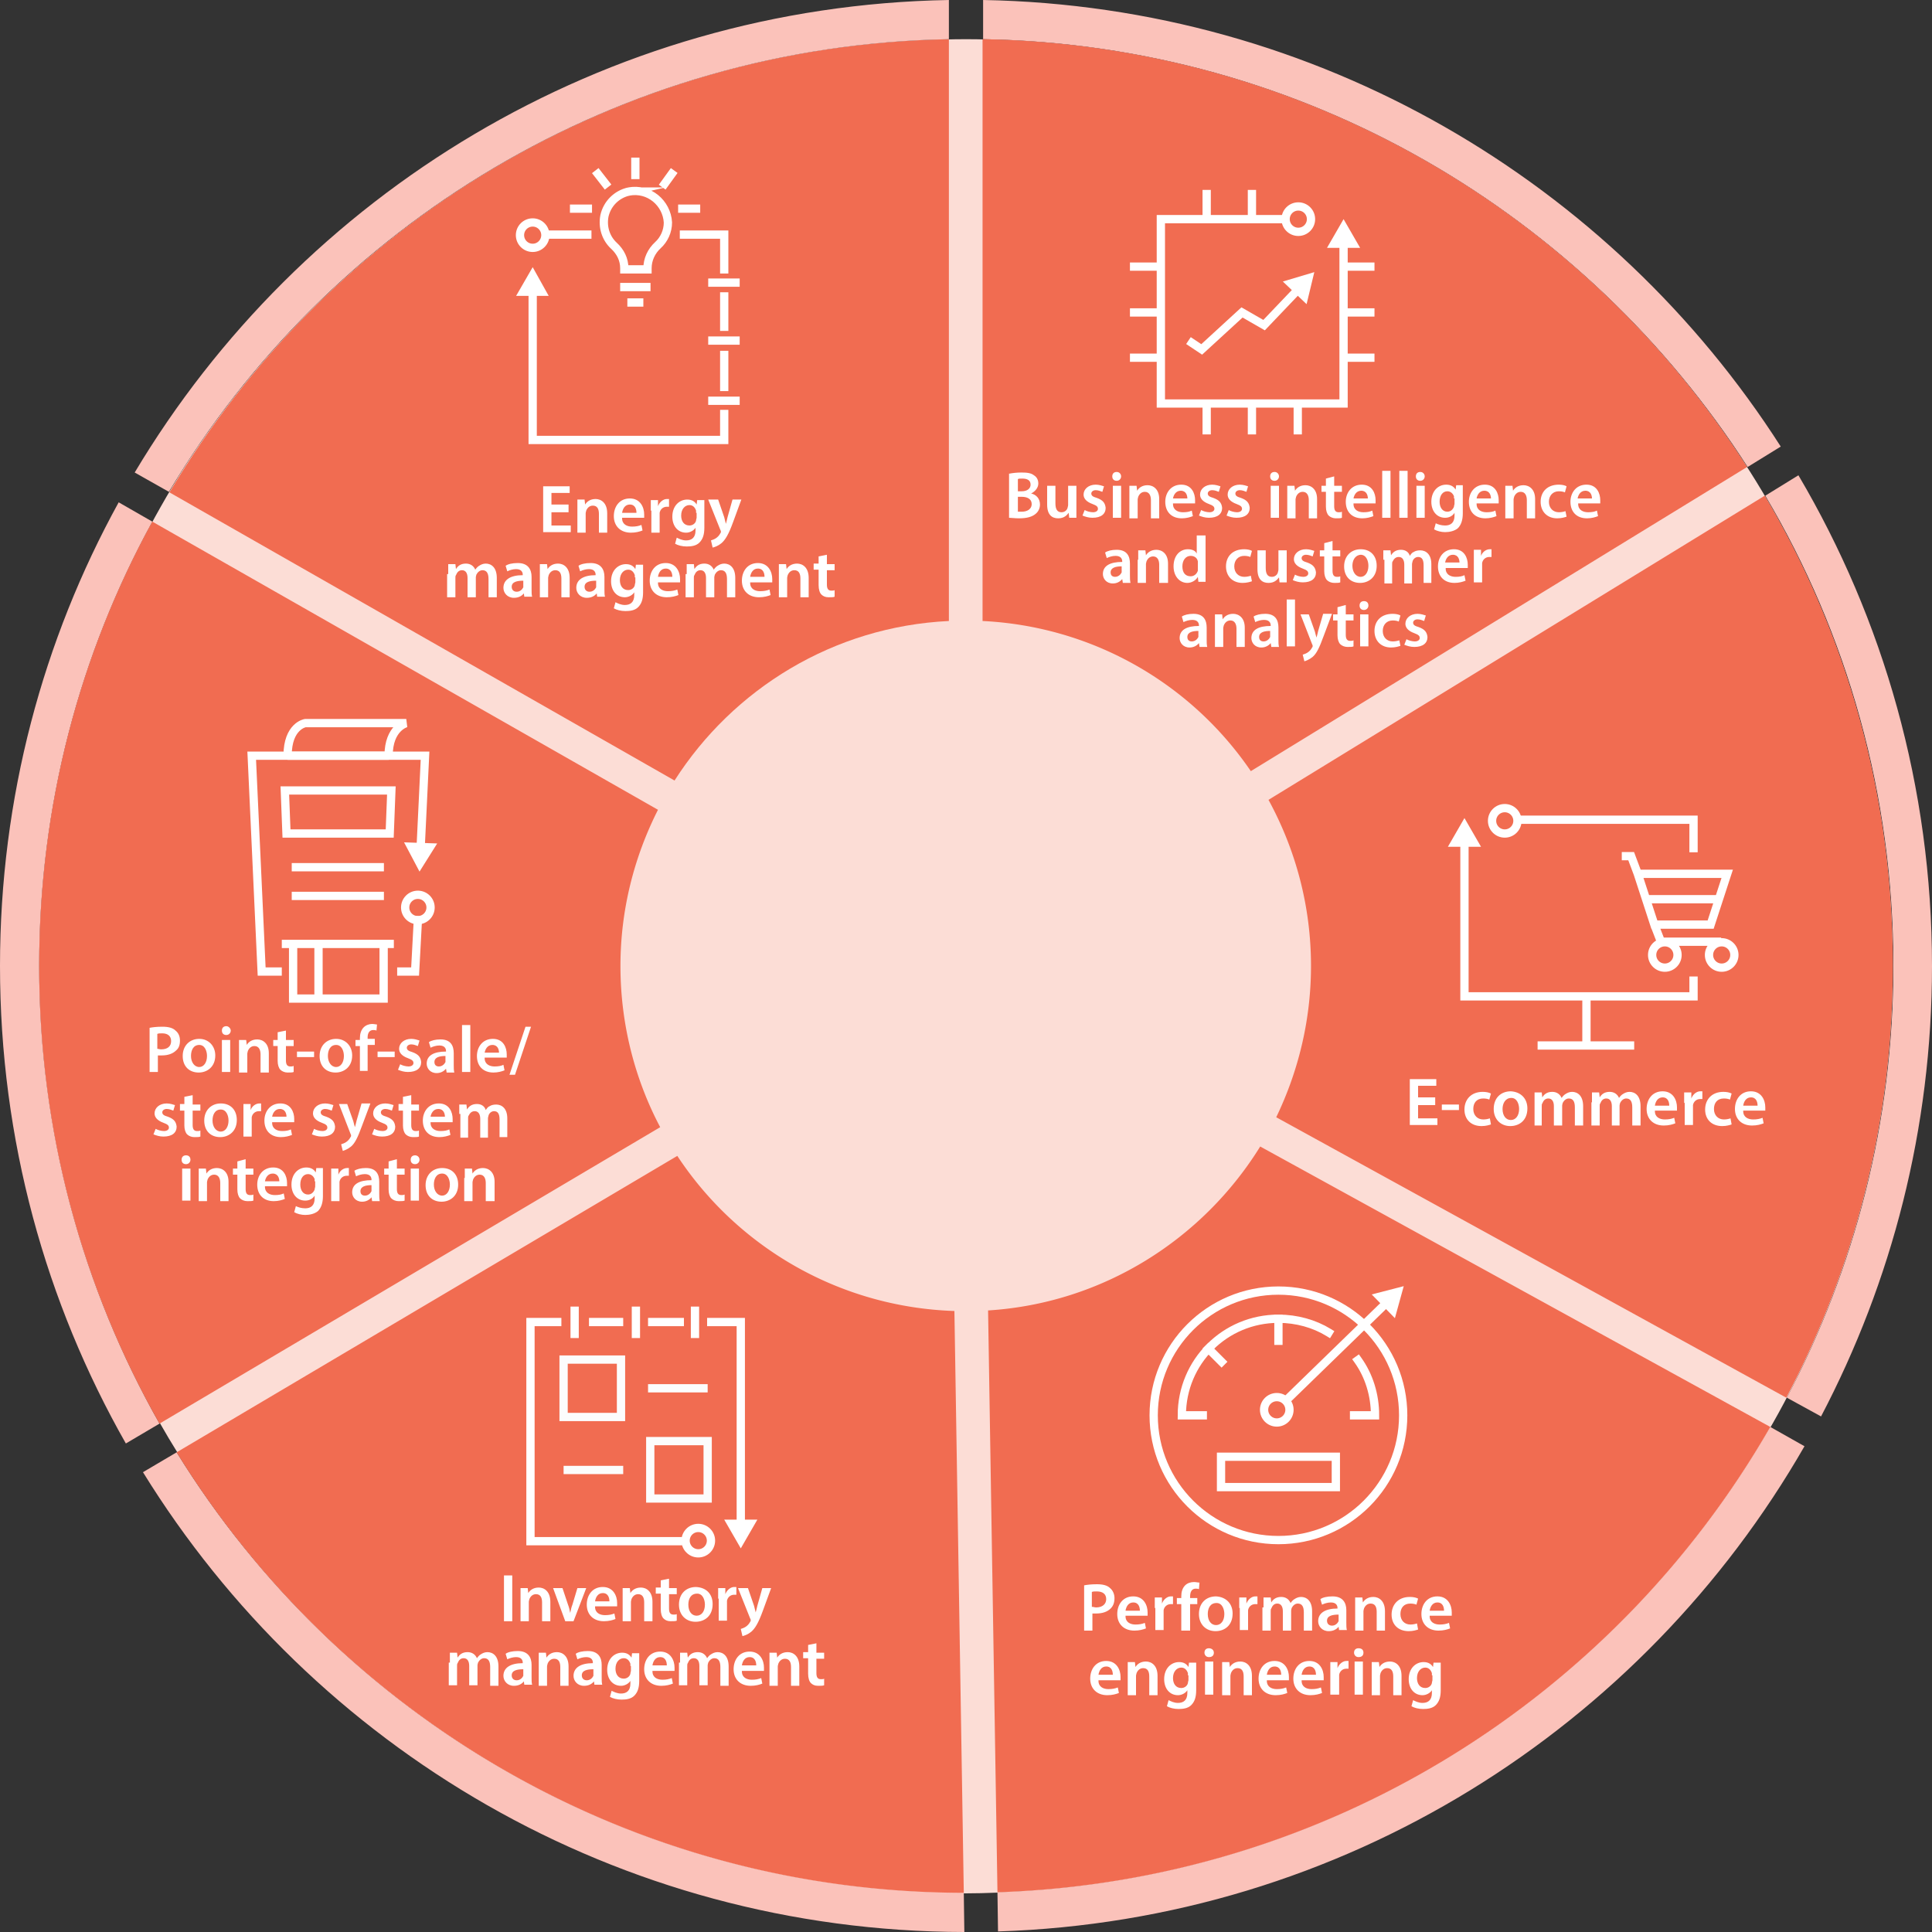 <svg xmlns="http://www.w3.org/2000/svg" width="350" height="350">
  <rect width="100%" height="100%" fill="#333333" stroke="none"/>
  <style>
    .st0{fill:#fcddd6}.st1{fill:#fbc2ba}.st2{fill:#f16c51}.st6{fill:none}.st23{display:inline}.st24,.st28{fill:none;stroke:#000;stroke-width:.14;stroke-miterlimit:10}.st28{stroke:#fff;stroke-width:1.499}.st29{fill:#fff}.st31,.st33{fill:none;stroke:#fcfcfc;stroke-width:1.5;stroke-miterlimit:10}.st33{stroke:#fff;stroke-width:1.499;stroke-linecap:square}
  </style>
  <g id="Layer_3">
    <path d="M342.9 175c0 26.4-6.1 51.4-16.9 73.6-2.4 5-5 9.7-7.9 14.4-27.8 45.1-76.2 76-132.2 79.6-3.6.2-7.2.4-10.9.4-1.9 0-3.7 0-5.5-.1-56.3-1.8-105.6-31.3-134.6-75.4-3-4.6-5.8-9.3-8.4-14.1-12.4-23.4-19.4-50-19.4-78.3 0-27.3 6.5-53.2 18.1-76 2.5-4.9 5.2-9.7 8.1-14.3C61.8 40.2 110.7 10 166.8 7.3c2.7-.1 5.5-.2 8.2-.2 2.7 0 5.5.1 8.2.2 54.2 2.6 101.7 30.9 130.5 73.1 3.1 4.5 6 9.2 8.6 14 13.1 23.9 20.6 51.4 20.6 80.6z" class="st0"/>
    <path d="M237.6 175c0 9.8-2.3 19.1-6.3 27.4-.9 1.8-1.9 3.6-3 5.4-10.3 16.8-28.4 28.3-49.3 29.7-1.3.1-2.7.1-4.1.1h-2.1c-21-.7-39.3-11.7-50.2-28.1-1.1-1.7-2.2-3.5-3.1-5.3-4.6-8.7-7.2-18.6-7.2-29.2 0-10.2 2.4-19.8 6.8-28.3.9-1.8 1.9-3.6 3-5.3 10.6-16.6 28.8-27.9 49.7-28.9 1 0 2-.1 3.1-.1 1 0 2 0 3.1.1 20.2 1 37.9 11.5 48.6 27.2 1.2 1.7 2.2 3.4 3.2 5.2 5 9 7.8 19.2 7.8 30.1z" class="st0"/>
    <path d="M323.6 253.2c-1 1.8-1.9 3.6-3 5.4l-92.4-50.8c-10.3 16.8-28.4 28.3-49.3 29.7l1.7 105.4c-1.9.1-3.8.1-5.7.1h-.4l-1.7-105.4c-21-.7-39.3-11.7-50.2-28.1L32 263.1c-1.1-1.7-2.1-3.5-3.1-5.3l90.7-53.7c-4.6-8.7-7.2-18.6-7.2-29.2 0-10.2 2.4-19.8 6.8-28.3L27.6 94.5c1-1.8 2-3.6 3-5.3l91.6 52.2c10.6-16.6 28.8-27.9 49.7-28.9V7.1h6.2v105.4c20.2 1 37.9 11.5 48.6 27.2l89.9-55.1c1.1 1.7 2.2 3.5 3.2 5.2l-89.9 55.1c4.9 8.9 7.7 19.2 7.7 30.1 0 9.8-2.3 19.1-6.3 27.4l92.3 50.8z" class="st6"/>
    <path d="M171.9 7.1v105.4c-20.9 1-39.1 12.3-49.7 28.9L30.7 89.2c28.8-48.4 81.1-81 141.2-82.1z" class="st2"/>
    <path d="M323.6 253.2l-92.4-50.8c4-8.3 6.3-17.6 6.3-27.4 0-10.9-2.8-21.1-7.7-30.1l89.9-55.1 6-3.7c-1-1.8-2.1-3.5-3.2-5.2l-6 3.7-89.9 55.1a62.456 62.456 0 0 0-48.6-27.2V0h-6.2v112.5c-20.9 1-39.1 12.3-49.7 28.9L30.7 89.2l-6.2-3.5c-1 1.8-2.1 3.5-3 5.3l6.1 3.5 91.6 52.2c-4.3 8.5-6.8 18.1-6.8 28.3 0 10.5 2.6 20.5 7.2 29.2l-90.7 53.7-6.1 3.6c1 1.8 2 3.5 3.1 5.3l6.1-3.6 90.7-53.7c10.8 16.4 29.2 27.4 50.2 28.1l1.7 105.4.1 7.1h.3c1.9 0 3.9 0 5.8-.1l-.1-7.1-1.7-105.4c20.8-1.3 38.9-12.9 49.3-29.7l92.4 50.8 6.2 3.4c1-1.8 2-3.5 3-5.4l-6.3-3.4z" class="st6"/>
    <path d="M350 175c0 29.5-7.3 57.2-20.1 81.6l-6.2-3.4c12.3-23.4 19.3-50 19.3-78.2 0-31.1-8.4-60.2-23.2-85.2l6-3.7c15.4 26.1 24.2 56.5 24.2 88.9zM326.9 262c-29.3 51-83.5 85.9-146.1 87.9l-.1-7.1c59.9-2 111.9-35.4 140-84.3l6.2 3.5zM174.7 350c-62.9-.1-118-33.4-148.8-83.3l6.1-3.6c29.5 47.8 82.3 79.7 142.6 79.8l.1 7.1zM28.9 257.9l-6.1 3.6C8.3 236 0 206.5 0 175c0-30.5 7.8-59.1 21.5-84l6.1 3.5C14.5 118.4 7.1 145.8 7.1 175c0 30.1 7.9 58.4 21.8 82.9zM171.9 0v7.1c-60.1 1.1-112.5 33.7-141.3 82l-6.2-3.5C54.5 35.2 109.2 1.1 171.9 0zM322.6 80.9l-6 3.7C287.2 38.8 236.3 8.1 178.1 7.1V0C238.8 1.1 292 33.1 322.6 80.9z" class="st1"/>
    <path d="M316.5 84.6l-89.9 55.1a62.456 62.456 0 0 0-48.6-27.2V7.1c58.3 1 109.2 31.7 138.5 77.5zM342.9 175c0 28.2-7 54.8-19.3 78.2l-92.4-50.8c4-8.3 6.3-17.6 6.3-27.4 0-10.9-2.8-21.1-7.7-30.1l89.9-55.1c14.8 25 23.2 54.1 23.2 85.2zM320.7 258.5c-28.1 48.9-80 82.3-140 84.3L179 237.4c20.8-1.3 38.9-12.9 49.3-29.7l92.4 50.8zM174.6 342.9c-60.3-.1-113.1-32-142.6-79.8l90.7-53.7c10.8 16.4 29.2 27.4 50.2 28.1l1.7 105.4zM119.6 204.2l-90.7 53.7C15 233.4 7.1 205.1 7.1 175c0-29.2 7.4-56.6 20.5-80.5l91.6 52.2c-4.3 8.5-6.8 18.1-6.8 28.3 0 10.5 2.6 20.5 7.2 29.2z" class="st2"/>
  </g>
  <g id="Layer_1">
    <path d="M182.9 85.8c.5-.1 1.3-.2 2.1-.2 1.1 0 1.8.1 2.3.5.5.3.8.8.8 1.5s-.5 1.4-1.3 1.8c.9.2 1.6.9 1.6 2 0 .7-.3 1.3-.8 1.7-.6.5-1.5.8-3 .8-.8 0-1.4-.1-1.8-.1v-8zm1.4 3.2h.8c1 0 1.6-.5 1.6-1.2 0-.8-.6-1.1-1.5-1.1-.4 0-.7 0-.8.1V89zm0 3.7h.8c.9 0 1.8-.4 1.8-1.4 0-.9-.8-1.3-1.8-1.3h-.7v2.7zM195 92v1.8h-1.3l-.1-.9c-.3.4-.8 1-1.9 1-1.1 0-2-.6-2-2.5V88h1.5v3.2c0 1 .3 1.6 1.1 1.6.6 0 1-.4 1.1-.8 0-.1.1-.3.1-.5V88h1.5v4zM196.5 92.4c.3.2 1 .4 1.5.4.6 0 .9-.3.9-.6 0-.4-.2-.6-1-.9-1.1-.4-1.6-1-1.6-1.7 0-1 .9-1.8 2.2-1.8.6 0 1.2.2 1.5.3l-.3 1c-.3-.1-.7-.3-1.2-.3s-.8.3-.8.6c0 .4.3.6 1 .8 1.1.4 1.5.9 1.6 1.8 0 1.1-.8 1.8-2.4 1.8-.7 0-1.3-.2-1.8-.4l.4-1zM203.1 86.3c0 .4-.3.8-.8.8s-.8-.3-.8-.8.3-.8.8-.8.8.4.8.8zm-1.5 7.5V88h1.5v5.8h-1.5zM204.6 89.7V88h1.3l.1.9c.3-.5.9-1 1.9-1 1 0 2.1.7 2.1 2.5v3.5h-1.5v-3.3c0-.8-.3-1.5-1.1-1.5-.6 0-1 .4-1.2.9 0 .1-.1.3-.1.5v3.4h-1.5v-4.2zM212.5 91.3c0 1.1.9 1.5 1.8 1.5.7 0 1.2-.1 1.6-.3l.2 1c-.5.2-1.2.4-2 .4-1.9 0-3-1.2-3-3 0-1.6 1-3.1 2.9-3.1s2.5 1.6 2.5 2.8v.6h-4zm2.6-1c0-.5-.2-1.4-1.2-1.4-.9 0-1.3.8-1.4 1.4h2.6zM217.6 92.4c.3.2 1 .4 1.5.4.6 0 .9-.3.9-.6 0-.4-.2-.6-1-.9-1.1-.4-1.6-1-1.6-1.7 0-1 .9-1.8 2.2-1.8.6 0 1.2.2 1.5.3l-.3 1c-.3-.1-.7-.3-1.2-.3s-.8.3-.8.6c0 .4.3.6 1 .8 1.1.4 1.5.9 1.6 1.8 0 1.1-.8 1.8-2.4 1.8-.7 0-1.3-.2-1.8-.4l.4-1zM222.6 92.4c.3.2 1 .4 1.5.4.6 0 .9-.3.9-.6 0-.4-.2-.6-1-.9-1.1-.4-1.6-1-1.6-1.7 0-1 .9-1.8 2.2-1.8.6 0 1.2.2 1.5.3l-.3 1c-.3-.1-.7-.3-1.2-.3s-.8.3-.8.6c0 .4.3.6 1 .8 1.1.4 1.5.9 1.6 1.8 0 1.1-.8 1.8-2.4 1.8-.7 0-1.3-.2-1.8-.4l.4-1zM231.7 86.3c0 .4-.3.8-.8.8s-.8-.3-.8-.8.3-.8.8-.8.8.4.8.8zm-1.5 7.5V88h1.5v5.8h-1.5zM233.2 89.7V88h1.3l.1.9c.3-.5.9-1 1.9-1 1 0 2.1.7 2.1 2.5v3.5h-1.5v-3.3c0-.8-.3-1.5-1.1-1.5-.6 0-1 .4-1.2.9 0 .1-.1.3-.1.5v3.4h-1.5v-4.2zM241.7 86.3V88h1.4v1.1h-1.4v2.6c0 .7.2 1.1.8 1.1.3 0 .4 0 .6-.1v1.1c-.2.1-.6.1-1.1.1-.5 0-1-.2-1.3-.5-.3-.3-.5-.9-.5-1.6v-2.7h-.8V88h.8v-1.3l1.5-.4zM245.2 91.3c0 1.1.9 1.5 1.8 1.5.7 0 1.2-.1 1.6-.3l.2 1c-.5.2-1.2.4-2 .4-1.9 0-3-1.2-3-3 0-1.6 1-3.1 2.9-3.1s2.5 1.6 2.5 2.8v.6h-4zm2.6-1c0-.5-.2-1.4-1.2-1.4-.9 0-1.3.8-1.4 1.4h2.6zM250.4 85.3h1.5v8.5h-1.5v-8.5zM253.5 85.3h1.5v8.5h-1.5v-8.5zM258.1 86.3c0 .4-.3.8-.8.8s-.8-.3-.8-.8.3-.8.8-.8.8.4.8.8zm-1.5 7.5V88h1.5v5.8h-1.5zM265 88v5c0 1.2-.3 2.1-.9 2.7-.6.5-1.5.7-2.3.7-.7 0-1.5-.2-2-.5l.3-1.1c.4.2 1 .4 1.7.4 1 0 1.7-.5 1.7-1.8v-.5c-.3.5-.9.9-1.7.9-1.5 0-2.5-1.2-2.5-2.9 0-1.9 1.2-3.1 2.7-3.1.9 0 1.4.4 1.7.9l.1-.8h1.2zm-1.6 2.3v-.4c-.2-.5-.6-.9-1.2-.9-.8 0-1.4.7-1.4 1.9 0 1 .5 1.8 1.4 1.8.6 0 1-.4 1.2-.9 0-.2.1-.4.1-.5v-1zM267.5 91.3c0 1.1.9 1.5 1.8 1.5.7 0 1.2-.1 1.6-.3l.2 1c-.5.2-1.2.4-2 .4-1.9 0-3-1.2-3-3 0-1.6 1-3.1 2.9-3.1s2.5 1.6 2.5 2.8v.6h-4zm2.6-1c0-.5-.2-1.4-1.2-1.4-.9 0-1.3.8-1.4 1.4h2.6zM272.7 89.7V88h1.3l.1.9c.3-.5.9-1 1.9-1 1 0 2.1.7 2.1 2.5v3.5h-1.5v-3.3c0-.8-.3-1.5-1.1-1.5-.6 0-1 .4-1.2.9 0 .1-.1.3-.1.5v3.4h-1.5v-4.2zM283.8 93.6c-.3.1-.9.3-1.7.3-1.8 0-3-1.2-3-3s1.2-3.1 3.3-3.1c.5 0 1.1.1 1.4.3l-.3 1.1c-.2-.1-.6-.2-1.1-.2-1.1 0-1.8.8-1.8 1.9 0 1.2.8 1.9 1.8 1.9.5 0 .9-.1 1.2-.2l.2 1zM285.9 91.3c0 1.1.9 1.5 1.8 1.5.7 0 1.2-.1 1.6-.3l.2 1c-.5.2-1.2.4-2 .4-1.9 0-3-1.2-3-3 0-1.6 1-3.1 2.9-3.1s2.5 1.6 2.5 2.8v.6h-4zm2.5-1c0-.5-.2-1.4-1.2-1.4-.9 0-1.3.8-1.4 1.4h2.6zM203.4 105.5l-.1-.6c-.4.5-1 .8-1.7.8-1.2 0-1.8-.9-1.8-1.7 0-1.5 1.3-2.2 3.5-2.2v-.1c0-.4-.2-1-1.2-1-.6 0-1.2.2-1.6.4l-.3-1c.4-.3 1.2-.5 2.1-.5 1.9 0 2.4 1.2 2.4 2.5v2.1c0 .5 0 1 .1 1.4h-1.4zm-.2-2.9c-1 0-2 .2-2 1.1 0 .6.4.8.8.8.6 0 1-.4 1.2-.8v-1.1zM206.2 101.4v-1.7h1.3l.1.9c.3-.5.9-1 1.9-1 1 0 2.1.7 2.1 2.5v3.5H210v-3.3c0-.8-.3-1.5-1.1-1.5-.6 0-1 .4-1.2.9 0 .1-.1.3-.1.5v3.4h-1.5v-4.2zM218.4 96.9v8.5h-1.3l-.1-.9c-.3.6-1.1 1.1-1.9 1.1-1.4 0-2.5-1.2-2.5-3 0-2 1.2-3.1 2.6-3.1.8 0 1.4.3 1.6.8V97h1.6zm-1.4 5.2v-.4c-.1-.6-.6-1-1.3-1-.9 0-1.5.8-1.5 1.9 0 1.1.5 1.8 1.5 1.8.6 0 1.1-.4 1.3-1v-1.3zM226.8 105.3c-.3.1-.9.3-1.7.3-1.8 0-3-1.2-3-3s1.2-3.1 3.3-3.1c.5 0 1.1.1 1.4.3l-.3 1.1c-.2-.1-.6-.2-1.1-.2-1.1 0-1.8.8-1.8 1.9 0 1.2.8 1.9 1.8 1.9.5 0 .9-.1 1.2-.2l.2 1zM233.1 103.7v1.8h-1.3l-.1-.9c-.3.4-.8 1-1.9 1-1.1 0-2-.6-2-2.5v-3.4h1.5v3.2c0 1 .3 1.6 1.1 1.6.6 0 1-.4 1.1-.8 0-.1.1-.3.1-.5v-3.5h1.5v4zM234.6 104.1c.3.2 1 .4 1.5.4.6 0 .9-.3.9-.6 0-.4-.2-.6-1-.9-1.1-.4-1.6-1-1.6-1.7 0-1 .9-1.8 2.2-1.8.6 0 1.2.2 1.5.3l-.3 1c-.3-.1-.7-.3-1.2-.3s-.8.3-.8.6c0 .4.3.6 1 .8 1.1.4 1.5.9 1.6 1.8 0 1.1-.8 1.8-2.4 1.8-.7 0-1.3-.2-1.8-.4l.4-1zM241.4 98v1.7h1.4v1.1h-1.4v2.6c0 .7.2 1.1.8 1.1.3 0 .4 0 .6-.1v1.1c-.2.1-.6.1-1.1.1-.5 0-1-.2-1.3-.5-.3-.3-.5-.9-.5-1.6v-2.7h-.8v-1.1h.8v-1.3l1.5-.4zM249.4 102.5c0 2.1-1.5 3.1-3 3.1-1.7 0-2.9-1.1-2.9-3s1.3-3.1 3-3.1c1.8 0 2.9 1.2 2.9 3zm-4.4 0c0 1.1.6 2 1.5 2 .8 0 1.4-.8 1.4-2 0-.9-.4-2-1.4-2-1.1.1-1.5 1.1-1.5 2zM250.6 101.4v-1.7h1.3l.1.9c.3-.5.8-1 1.8-1 .8 0 1.4.4 1.6 1.1.2-.3.4-.6.7-.7.3-.2.7-.3 1.2-.3 1 0 2 .7 2 2.5v3.4h-1.4v-3.2c0-1-.3-1.5-1-1.5-.5 0-.9.4-1 .8 0 .1-.1.3-.1.5v3.5h-1.4v-3.4c0-.8-.3-1.4-1-1.4-.6 0-.9.4-1.1.8-.1.1-.1.3-.1.5v3.5h-1.4v-4.3zM261.9 103c0 1.1.9 1.5 1.8 1.5.7 0 1.2-.1 1.6-.3l.2 1c-.5.2-1.2.4-2 .4-1.9 0-3-1.2-3-3 0-1.6 1-3.1 2.9-3.1s2.5 1.6 2.5 2.8v.6h-4zm2.5-1.1c0-.5-.2-1.4-1.2-1.4-.9 0-1.3.8-1.4 1.4h2.6zM267 101.5v-1.9h1.3v1.1c.3-.8 1-1.2 1.6-1.2h.3v1.4h-.4c-.7 0-1.2.5-1.3 1.1v3.5H267v-4zM217.3 117.1l-.1-.6c-.4.5-1 .8-1.7.8-1.2 0-1.8-.9-1.8-1.7 0-1.5 1.3-2.2 3.5-2.2v-.1c0-.4-.2-1-1.2-1-.6 0-1.2.2-1.6.4l-.3-1c.4-.3 1.2-.5 2.1-.5 1.9 0 2.4 1.2 2.4 2.5v2.1c0 .5 0 1 .1 1.4h-1.4zm-.2-2.8c-1 0-2 .2-2 1.1 0 .6.4.8.8.8.6 0 1-.4 1.2-.8v-1.1zM220.1 113v-1.7h1.3l.1.9c.3-.5.9-1 1.9-1 1 0 2.1.7 2.1 2.5v3.5H224v-3.3c0-.8-.3-1.5-1.1-1.5-.6 0-1 .4-1.2.9 0 .1-.1.3-.1.5v3.4h-1.5V113zM230.3 117.1l-.1-.6c-.4.5-1 .8-1.7.8-1.2 0-1.8-.9-1.8-1.7 0-1.5 1.3-2.2 3.5-2.2v-.1c0-.4-.2-1-1.2-1-.6 0-1.2.2-1.6.4l-.3-1c.4-.3 1.2-.5 2.1-.5 1.9 0 2.4 1.2 2.4 2.5v2.1c0 .5 0 1 .1 1.4h-1.4zm-.2-2.8c-1 0-2 .2-2 1.1 0 .6.4.8.8.8.6 0 1-.4 1.2-.8v-1.1zM233.1 108.6h1.5v8.5h-1.5v-8.5zM237.1 111.3l1.1 3.1c.1.4.2.8.3 1.1.1-.3.2-.8.3-1.2l.9-3.1h1.6l-1.5 4c-.8 2.2-1.3 3.2-2 3.8-.6.5-1.2.7-1.5.8l-.3-1.2c.3-.1.6-.2.9-.4.3-.2.6-.5.8-.9.1-.1.1-.2.1-.3 0-.1 0-.1-.1-.3l-2.1-5.4h1.5zM243.8 109.6v1.7h1.4v1.1h-1.4v2.6c0 .7.2 1.1.8 1.1.3 0 .4 0 .6-.1v1.1c-.2.1-.6.1-1.1.1-.5 0-1-.2-1.3-.5-.3-.3-.5-.9-.5-1.6v-2.7h-.8v-1.1h.8V110l1.5-.4zM247.9 109.7c0 .4-.3.8-.8.8s-.8-.3-.8-.8.3-.8.8-.8.8.3.8.8zm-1.5 7.4v-5.8h1.5v5.8h-1.5zM253.7 117c-.3.1-.9.3-1.7.3-1.8 0-3-1.2-3-3s1.2-3.1 3.3-3.1c.5 0 1.1.1 1.4.3l-.3 1.1c-.2-.1-.6-.2-1.1-.2-1.1 0-1.8.8-1.8 1.9 0 1.2.8 1.9 1.8 1.9.5 0 .9-.1 1.2-.2l.2 1zM254.8 115.8c.3.2 1 .4 1.5.4.6 0 .9-.3.9-.6 0-.4-.2-.6-1-.9-1.1-.4-1.6-1-1.6-1.7 0-1 .9-1.8 2.2-1.8.6 0 1.2.2 1.5.3l-.3 1c-.3-.1-.7-.3-1.2-.3s-.8.3-.8.6c0 .4.3.6 1 .8 1.1.4 1.5.9 1.6 1.8 0 1.1-.8 1.8-2.4 1.8-.7 0-1.3-.2-1.8-.4l.4-1z" class="st29"/>
    <g>
      <path d="M103 92.8h-3.1v2.4h3.5v1.2h-5v-8.3h4.8v1.2h-3.3v2.1h3.1v1.4zM104.6 92.3v-1.8h1.3l.1.9c.3-.5.9-1 1.9-1 1 0 2.1.7 2.1 2.6v3.5h-1.5v-3.4c0-.9-.3-1.5-1.1-1.5-.6 0-1 .4-1.2.9 0 .1-.1.3-.1.5v3.5h-1.5v-4.2zM112.7 93.9c0 1.1.9 1.5 1.8 1.5.7 0 1.2-.1 1.7-.3l.2 1c-.5.2-1.2.4-2.1.4-1.9 0-3.1-1.2-3.1-3 0-1.7 1-3.2 2.9-3.2s2.6 1.6 2.6 2.9v.6h-4zm2.6-1c0-.6-.2-1.5-1.2-1.5-.9 0-1.3.8-1.4 1.5h2.6zM117.9 92.5v-1.9h1.3v1.1c.3-.8 1-1.3 1.6-1.3h.4v1.4h-.4c-.7 0-1.2.5-1.3 1.1v3.6H118v-4zM127.6 90.5v5.1c0 1.3-.3 2.1-.9 2.7-.6.6-1.5.7-2.3.7-.8 0-1.6-.2-2.1-.5l.3-1.1c.4.2 1 .5 1.7.5 1 0 1.7-.5 1.7-1.8v-.5c-.3.5-1 .9-1.7.9-1.5 0-2.5-1.2-2.5-2.9 0-2 1.3-3.1 2.7-3.1.9 0 1.4.4 1.7.9l.1-.8h1.3zm-1.5 2.4v-.4c-.2-.6-.6-1-1.2-1-.8 0-1.5.7-1.5 1.9 0 1 .5 1.8 1.5 1.8.6 0 1.1-.4 1.2-.9 0-.2.1-.4.1-.5v-.9zM130.1 90.5l1.1 3.2.3 1.2c.1-.3.2-.8.3-1.2l.9-3.2h1.6l-1.5 4.1c-.8 2.2-1.4 3.2-2.1 3.8-.6.5-1.2.7-1.6.8l-.3-1.3c.3-.1.6-.2.9-.4.3-.2.6-.5.8-.9.1-.1.1-.2.1-.3 0-.1 0-.1-.1-.3l-2.2-5.5h1.8zM81.2 104v-1.8h1.3l.1.9c.3-.5.8-1 1.8-1 .8 0 1.4.4 1.7 1.1.2-.3.5-.6.7-.7.3-.2.7-.4 1.2-.4 1 0 2 .7 2 2.6v3.5h-1.5v-3.3c0-1-.3-1.6-1.1-1.6-.5 0-.9.4-1.1.8 0 .1-.1.3-.1.5v3.6h-1.5v-3.5c0-.8-.3-1.4-1-1.4-.6 0-.9.4-1.1.9-.1.1-.1.3-.1.5v3.5H81V104zM95 108.2l-.1-.7c-.4.5-1 .8-1.8.8-1.2 0-1.9-.9-1.9-1.8 0-1.5 1.3-2.3 3.5-2.3v-.1c0-.4-.2-1-1.2-1-.6 0-1.2.2-1.6.4l-.3-1c.4-.3 1.2-.5 2.2-.5 1.9 0 2.5 1.2 2.5 2.5v2.2c0 .5 0 1.1.1 1.4H95zm-.2-3c-1.1 0-2.1.2-2.1 1.1 0 .6.4.9.9.9.6 0 1-.4 1.2-.8v-1.2zM97.8 104v-1.8h1.3l.1.9c.3-.5.9-1 1.9-1 1 0 2.1.7 2.1 2.6v3.5h-1.5v-3.4c0-.9-.3-1.5-1.1-1.5-.6 0-1 .4-1.2.9 0 .1-.1.3-.1.5v3.5h-1.5V104zM108.2 108.2l-.1-.7c-.4.5-1 .8-1.8.8-1.2 0-1.9-.9-1.9-1.8 0-1.5 1.3-2.3 3.5-2.3v-.1c0-.4-.2-1-1.2-1-.6 0-1.2.2-1.6.4l-.3-1c.4-.3 1.2-.5 2.2-.5 1.9 0 2.5 1.2 2.5 2.5v2.2c0 .5 0 1.1.1 1.4h-1.4zm-.2-3c-1.1 0-2.1.2-2.1 1.1 0 .6.4.9.9.9.6 0 1-.4 1.2-.8v-1.2zM116.5 102.2v5.1c0 1.3-.3 2.1-.9 2.7-.6.6-1.5.7-2.3.7-.8 0-1.6-.2-2.1-.5l.3-1.1c.4.2 1 .5 1.7.5 1 0 1.7-.5 1.7-1.8v-.5c-.3.5-1 .9-1.7.9-1.5 0-2.5-1.2-2.5-2.9 0-2 1.3-3.1 2.7-3.1.9 0 1.4.4 1.7.9l.1-.8h1.3zm-1.5 2.4v-.4c-.2-.6-.6-1-1.2-1-.8 0-1.5.7-1.5 1.9 0 1 .5 1.8 1.5 1.8.6 0 1.1-.4 1.2-.9 0-.2.1-.4.1-.5v-.9zM119.2 105.6c0 1.1.9 1.5 1.8 1.5.7 0 1.2-.1 1.7-.3l.2 1c-.5.2-1.2.4-2.1.4-1.9 0-3.1-1.2-3.1-3 0-1.7 1-3.2 2.9-3.2s2.6 1.6 2.6 2.9v.6h-4zm2.6-1.1c0-.6-.2-1.5-1.2-1.5-.9 0-1.3.8-1.4 1.5h2.6zM124.4 104v-1.8h1.3l.1.9c.3-.5.8-1 1.8-1 .8 0 1.4.4 1.7 1.1.2-.3.5-.6.7-.7.3-.2.7-.4 1.2-.4 1 0 2 .7 2 2.6v3.5h-1.5v-3.3c0-1-.3-1.6-1.1-1.6-.5 0-.9.4-1.1.8 0 .1-.1.3-.1.5v3.6h-1.5v-3.5c0-.8-.3-1.4-1-1.4-.6 0-.9.4-1.1.9-.1.1-.1.3-.1.5v3.5h-1.5V104zM135.9 105.6c0 1.1.9 1.5 1.8 1.5.7 0 1.2-.1 1.7-.3l.2 1c-.5.2-1.2.4-2.1.4-1.9 0-3.1-1.2-3.1-3 0-1.7 1-3.2 2.9-3.2s2.6 1.6 2.6 2.9v.6h-4zm2.6-1.1c0-.6-.2-1.5-1.2-1.5-.9 0-1.3.8-1.4 1.5h2.6zM141.1 104v-1.8h1.3l.1.9c.3-.5.9-1 1.9-1 1 0 2.1.7 2.1 2.6v3.5H145v-3.4c0-.9-.3-1.5-1.1-1.5-.6 0-1 .4-1.2.9 0 .1-.1.3-.1.5v3.5h-1.5V104zM149.8 100.5v1.7h1.4v1.1h-1.4v2.6c0 .7.2 1.1.8 1.1.3 0 .5 0 .6-.1v1.2c-.2.1-.6.1-1.1.1-.6 0-1-.2-1.3-.5-.3-.3-.5-.9-.5-1.7v-2.8h-.9v-1.1h.9v-1.3l1.5-.3z" class="st29"/>
    </g>
    <g>
      <path d="M196.4 287.2c.5-.1 1.3-.2 2.3-.2 1.1 0 1.9.2 2.4.7.5.4.8 1.1.8 1.8 0 .8-.2 1.4-.7 1.9-.6.6-1.5.9-2.6.9h-.7v3.1h-1.5v-8.2zm1.5 3.9c.2 0 .4.1.7.1 1.1 0 1.8-.6 1.8-1.5s-.6-1.4-1.7-1.4c-.4 0-.7 0-.9.1v2.7zM203.9 292.8c0 1.1.9 1.5 1.8 1.5.7 0 1.2-.1 1.7-.3l.2 1c-.5.2-1.2.4-2.1.4-1.9 0-3.1-1.2-3.1-3 0-1.7 1-3.2 2.9-3.2s2.6 1.6 2.6 2.9v.6h-4zm2.6-1c0-.6-.2-1.5-1.2-1.5-.9 0-1.3.8-1.4 1.5h2.6zM209.2 291.3v-1.9h1.3v1.1c.3-.8 1-1.3 1.6-1.3h.4v1.4h-.4c-.7 0-1.2.5-1.3 1.1v3.6h-1.5v-4zM214 295.4v-4.8h-.8v-1.1h.8v-.3c0-.8.2-1.5.7-2 .4-.4 1-.6 1.6-.6.4 0 .7.1 1 .1l-.1 1.2c-.2-.1-.4-.1-.6-.1-.7 0-1 .6-1 1.4v.3h1.3v1.1h-1.3v4.8H214zM223.3 292.3c0 2.2-1.5 3.2-3.1 3.2-1.7 0-3-1.2-3-3.1 0-2 1.3-3.2 3.1-3.2 1.8.1 3 1.3 3 3.1zm-4.5.1c0 1.2.6 2 1.5 2s1.5-.8 1.5-2c0-.9-.4-2-1.4-2-1.2 0-1.6 1-1.6 2zM224.5 291.3v-1.9h1.3v1.1c.3-.8 1-1.3 1.6-1.3h.4v1.4h-.4c-.7 0-1.2.5-1.3 1.1v3.6h-1.5v-4zM228.9 291.2v-1.8h1.3l.1.9c.3-.5.8-1 1.8-1 .8 0 1.4.4 1.7 1.1.2-.3.5-.6.7-.7.3-.2.7-.4 1.2-.4 1 0 2 .7 2 2.6v3.5h-1.5v-3.3c0-1-.3-1.6-1.1-1.6-.5 0-.9.4-1.1.8 0 .1-.1.3-.1.5v3.6h-1.5v-3.5c0-.8-.3-1.4-1-1.4-.6 0-.9.4-1.1.9-.1.1-.1.3-.1.5v3.5h-1.5v-4.2zM242.6 295.4l-.1-.7c-.4.5-1 .8-1.8.8-1.2 0-1.9-.9-1.9-1.8 0-1.5 1.3-2.3 3.5-2.3v-.1c0-.4-.2-1-1.2-1-.6 0-1.2.2-1.6.4l-.3-1c.4-.3 1.2-.5 2.2-.5 1.9 0 2.5 1.2 2.5 2.5v2.2c0 .5 0 1.1.1 1.4h-1.4zm-.1-2.9c-1.1 0-2.1.2-2.1 1.1 0 .6.4.9.9.9.6 0 1-.4 1.2-.8v-1.2zM245.5 291.2v-1.8h1.3l.1.9c.3-.5.9-1 1.9-1 1 0 2.1.7 2.1 2.6v3.5h-1.5V292c0-.9-.3-1.5-1.1-1.5-.6 0-1 .4-1.2.9 0 .1-.1.3-.1.5v3.5h-1.5v-4.2zM256.9 295.2c-.3.1-.9.3-1.7.3-1.9 0-3.1-1.2-3.1-3s1.2-3.2 3.3-3.2c.6 0 1.1.1 1.5.3l-.3 1.1c-.2-.1-.6-.2-1.1-.2-1.2 0-1.8.8-1.8 1.9 0 1.2.8 1.9 1.8 1.9.5 0 .9-.1 1.2-.2l.2 1.1zM259 292.8c0 1.1.9 1.5 1.8 1.5.7 0 1.2-.1 1.7-.3l.2 1c-.5.2-1.2.4-2.1.4-1.9 0-3.1-1.2-3.1-3 0-1.7 1-3.2 2.9-3.2s2.6 1.6 2.6 2.9v.6h-4zm2.6-1c0-.6-.2-1.5-1.2-1.5-.9 0-1.3.8-1.4 1.5h2.6zM199 304.5c0 1.1.9 1.5 1.8 1.5.7 0 1.2-.1 1.7-.3l.2 1c-.5.2-1.2.4-2.1.4-1.9 0-3.1-1.2-3.1-3 0-1.7 1-3.2 2.9-3.2s2.6 1.6 2.6 2.9v.6h-4zm2.6-1.1c0-.6-.2-1.5-1.2-1.5-.9 0-1.3.8-1.4 1.5h2.6zM204.3 302.9v-1.8h1.3l.1.9c.3-.5.9-1 1.9-1 1 0 2.1.7 2.1 2.6v3.5h-1.5v-3.4c0-.9-.3-1.5-1.1-1.5-.6 0-1 .4-1.2.9 0 .1-.1.3-.1.5v3.5h-1.5v-4.2zM216.7 301.1v5.1c0 1.3-.3 2.1-.9 2.7-.6.6-1.5.7-2.3.7-.8 0-1.6-.2-2.1-.5l.3-1.1c.4.2 1 .5 1.7.5 1 0 1.7-.5 1.7-1.8v-.5c-.3.5-1 .9-1.7.9-1.5 0-2.5-1.2-2.5-2.9 0-2 1.3-3.1 2.7-3.1.9 0 1.4.4 1.7.9l.1-.8h1.3zm-1.5 2.4v-.4c-.2-.6-.6-1-1.2-1-.8 0-1.5.7-1.5 1.9 0 1 .5 1.8 1.5 1.8.6 0 1.1-.4 1.2-.9 0-.2.1-.4.1-.5v-.9zM219.9 299.4c0 .5-.3.8-.9.8-.5 0-.8-.4-.8-.8 0-.5.3-.8.8-.8s.9.3.9.8zm-1.6 7.6v-6h1.5v6h-1.5zM221.4 302.9v-1.8h1.3l.1.9c.3-.5.9-1 1.9-1 1 0 2.1.7 2.1 2.6v3.5h-1.5v-3.4c0-.9-.3-1.5-1.1-1.5-.6 0-1 .4-1.2.9 0 .1-.1.3-.1.5v3.5h-1.5v-4.2zM229.5 304.5c0 1.1.9 1.5 1.8 1.5.7 0 1.2-.1 1.7-.3l.2 1c-.5.2-1.2.4-2.1.4-1.9 0-3.1-1.2-3.1-3 0-1.7 1-3.2 2.9-3.2s2.6 1.6 2.6 2.9v.6h-4zm2.6-1.1c0-.6-.2-1.5-1.2-1.5-.9 0-1.3.8-1.4 1.5h2.6zM235.8 304.5c0 1.1.9 1.5 1.8 1.5.7 0 1.2-.1 1.7-.3l.2 1c-.5.2-1.2.4-2.1.4-1.9 0-3.1-1.2-3.1-3 0-1.7 1-3.2 2.9-3.2s2.6 1.6 2.6 2.9v.6h-4zm2.6-1.1c0-.6-.2-1.5-1.2-1.5-.9 0-1.3.8-1.4 1.5h2.6zM241 303v-1.9h1.3v1.1c.3-.8 1-1.3 1.6-1.3h.4v1.4h-.4c-.7 0-1.2.5-1.3 1.1v3.6H241v-4zM247 299.4c0 .5-.3.8-.9.8-.5 0-.8-.4-.8-.8 0-.5.3-.8.8-.8.6 0 .9.3.9.8zm-1.6 7.6v-6h1.5v6h-1.5zM248.5 302.9v-1.8h1.3l.1.9c.3-.5.9-1 1.9-1 1 0 2.1.7 2.1 2.6v3.5h-1.5v-3.4c0-.9-.3-1.5-1.1-1.5-.6 0-1 .4-1.2.9 0 .1-.1.3-.1.5v3.5h-1.5v-4.2zM261 301.1v5.1c0 1.3-.3 2.1-.9 2.7-.6.6-1.5.7-2.3.7-.8 0-1.6-.2-2.1-.5l.3-1.1c.4.2 1 .5 1.7.5 1 0 1.7-.5 1.7-1.8v-.5c-.3.5-1 .9-1.7.9-1.5 0-2.5-1.2-2.5-2.9 0-2 1.3-3.1 2.7-3.1.9 0 1.4.4 1.7.9l.1-.8h1.3zm-1.6 2.4v-.4c-.2-.6-.6-1-1.2-1-.8 0-1.5.7-1.5 1.9 0 1 .5 1.8 1.5 1.8.6 0 1.1-.4 1.2-.9 0-.2.1-.4.1-.5v-.9z" class="st29"/>
    </g>
    <g>
      <path d="M92.8 285.4v8.3h-1.5v-8.3h1.5zM94.3 289.5v-1.8h1.3l.1.9c.3-.5.9-1 1.9-1 1 0 2.1.7 2.1 2.6v3.5h-1.5v-3.4c0-.9-.3-1.5-1.1-1.5-.6 0-1 .4-1.2.9 0 .1-.1.3-.1.5v3.5h-1.5v-4.2zM101.9 287.7l1 3c.2.5.3 1 .4 1.5.1-.5.2-1 .4-1.5l.9-3h1.6l-2.3 6h-1.5l-2.2-6h1.7zM107.8 291.1c0 1.1.9 1.5 1.8 1.5.7 0 1.2-.1 1.7-.3l.2 1c-.5.2-1.2.4-2.1.4-1.9 0-3.1-1.2-3.1-3 0-1.7 1-3.2 2.9-3.2s2.6 1.6 2.6 2.9v.6h-4zm2.6-1c0-.6-.2-1.5-1.2-1.5-.9 0-1.3.8-1.4 1.5h2.6zM112.8 289.5v-1.8h1.3l.1.9c.3-.5.9-1 1.9-1 1 0 2.1.7 2.1 2.6v3.5h-1.5v-3.4c0-.9-.3-1.5-1.1-1.5-.6 0-1 .4-1.2.9 0 .1-.1.3-.1.5v3.5h-1.5v-4.2zM121.2 286v1.7h1.4v1.1h-1.4v2.6c0 .7.2 1.1.8 1.1.3 0 .5 0 .6-.1v1.2c-.2.1-.6.1-1.1.1-.6 0-1-.2-1.3-.5-.3-.3-.5-.9-.5-1.7v-2.8h-.9v-1.1h.9v-1.3l1.5-.3zM129.1 290.6c0 2.2-1.5 3.2-3.1 3.2-1.7 0-3-1.2-3-3.1 0-2 1.3-3.2 3.1-3.2 1.9.1 3 1.3 3 3.1zm-4.4.1c0 1.2.6 2 1.5 2s1.5-.8 1.5-2c0-.9-.4-2-1.4-2-1.2 0-1.6 1-1.6 2zM130.1 289.6v-1.9h1.3v1.1c.3-.8 1-1.3 1.6-1.3h.4v1.4h-.4c-.7 0-1.2.5-1.3 1.1v3.6h-1.5v-4zM135.5 287.7l1.1 3.2.3 1.2c.1-.3.2-.8.3-1.2l.9-3.2h1.6l-1.5 4.1c-.8 2.2-1.4 3.2-2.1 3.8-.6.5-1.2.7-1.6.8l-.3-1.3c.3-.1.6-.2.9-.4.3-.2.6-.5.8-.9.1-.1.1-.2.1-.3 0-.1 0-.1-.1-.3l-2.2-5.5h1.8zM81.5 301.2v-1.8h1.3l.1.9c.3-.5.8-1 1.8-1 .8 0 1.4.4 1.7 1.1.2-.3.5-.6.7-.7.3-.2.7-.4 1.2-.4 1 0 2 .7 2 2.6v3.5h-1.5V302c0-1-.3-1.6-1.1-1.6-.5 0-.9.4-1.1.8 0 .1-.1.3-.1.5v3.6H85v-3.5c0-.8-.3-1.4-1-1.4-.6 0-.9.4-1.1.9-.1.1-.1.3-.1.5v3.5h-1.5v-4.1zM95 305.3l-.1-.7c-.4.5-1 .8-1.8.8-1.2 0-1.9-.9-1.9-1.8 0-1.5 1.3-2.3 3.5-2.3v-.1c0-.4-.2-1-1.2-1-.6 0-1.2.2-1.6.4l-.3-1c.4-.3 1.2-.5 2.2-.5 1.9 0 2.5 1.2 2.5 2.5v2.2c0 .5 0 1.1.1 1.4H95zm-.2-2.9c-1.1 0-2.1.2-2.1 1.1 0 .6.4.9.9.9.6 0 1-.4 1.2-.8v-1.2zM97.6 301.2v-1.8h1.3l.1.9c.3-.5.9-1 1.9-1 1 0 2.1.7 2.1 2.6v3.5h-1.5V302c0-.9-.3-1.5-1.1-1.5-.6 0-1 .4-1.2.9 0 .1-.1.3-.1.5v3.5h-1.5v-4.2zM107.7 305.3l-.1-.7c-.4.5-1 .8-1.8.8-1.2 0-1.9-.9-1.9-1.8 0-1.5 1.3-2.3 3.5-2.3v-.1c0-.4-.2-1-1.2-1-.6 0-1.2.2-1.6.4l-.3-1c.4-.3 1.2-.5 2.2-.5 1.9 0 2.5 1.2 2.5 2.5v2.2c0 .5 0 1.1.1 1.4h-1.4zm-.2-2.9c-1.1 0-2.1.2-2.1 1.1 0 .6.4.9.9.9.6 0 1-.4 1.2-.8v-1.2zM115.8 299.4v5.1c0 1.3-.3 2.1-.9 2.7-.6.6-1.5.7-2.3.7-.8 0-1.6-.2-2.1-.5l.3-1.1c.4.2 1 .5 1.7.5 1 0 1.7-.5 1.7-1.8v-.5c-.3.5-1 .9-1.7.9-1.5 0-2.5-1.2-2.5-2.9 0-2 1.3-3.1 2.7-3.1.9 0 1.4.4 1.7.9l.1-.8h1.3zm-1.6 2.4v-.4c-.2-.6-.6-1-1.2-1-.8 0-1.5.7-1.5 1.9 0 1 .5 1.8 1.5 1.8.6 0 1.1-.4 1.2-.9 0-.2.1-.4.1-.5v-.9zM118.2 302.8c0 1.1.9 1.5 1.8 1.5.7 0 1.2-.1 1.7-.3l.2 1c-.5.2-1.2.4-2.1.4-1.9 0-3.1-1.2-3.1-3 0-1.7 1-3.2 2.9-3.2s2.6 1.6 2.6 2.9v.6h-4zm2.6-1.1c0-.6-.2-1.5-1.2-1.5-.9 0-1.3.8-1.4 1.5h2.6zM123.2 301.2v-1.8h1.3l.1.9c.3-.5.8-1 1.8-1 .8 0 1.4.4 1.7 1.1.2-.3.5-.6.7-.7.3-.2.7-.4 1.2-.4 1 0 2 .7 2 2.6v3.5h-1.5V302c0-1-.3-1.6-1.1-1.6-.5 0-.9.4-1.1.8 0 .1-.1.3-.1.5v3.6h-1.5v-3.5c0-.8-.3-1.4-1-1.4-.6 0-.9.4-1.1.9-.1.1-.1.3-.1.5v3.5H123v-4.1zM134.4 302.8c0 1.1.9 1.5 1.8 1.5.7 0 1.2-.1 1.7-.3l.2 1c-.5.2-1.2.4-2.1.4-1.9 0-3.1-1.2-3.1-3 0-1.7 1-3.2 2.9-3.2s2.6 1.6 2.6 2.9v.6h-4zm2.6-1.1c0-.6-.2-1.5-1.2-1.5-.9 0-1.3.8-1.4 1.5h2.6zM139.4 301.2v-1.8h1.3l.1.9c.3-.5.9-1 1.9-1 1 0 2.1.7 2.1 2.6v3.5h-1.5V302c0-.9-.3-1.5-1.1-1.5-.6 0-1 .4-1.2.9 0 .1-.1.3-.1.5v3.5h-1.5v-4.2zM147.9 297.7v1.7h1.4v1.1h-1.4v2.6c0 .7.2 1.1.8 1.1.3 0 .5 0 .6-.1v1.2c-.2.1-.6.1-1.1.1-.6 0-1-.2-1.3-.5-.3-.3-.5-.9-.5-1.7v-2.8h-.9v-1.1h.9V298l1.5-.3z" class="st29"/>
    </g>
    <g>
      <path d="M260 200.2h-3.1v2.4h3.5v1.2h-5v-8.3h4.8v1.2h-3.3v2.1h3.1v1.4zM264.3 200.1v1h-3.1v-1h3.1zM270.1 203.7c-.3.1-.9.3-1.7.3-1.9 0-3.1-1.2-3.1-3s1.2-3.2 3.3-3.2c.6 0 1.1.1 1.5.3l-.3 1.1c-.2-.1-.6-.2-1.1-.2-1.2 0-1.8.8-1.8 1.9 0 1.2.8 1.9 1.8 1.9.5 0 .9-.1 1.2-.2l.2 1.1zM276.7 200.8c0 2.2-1.5 3.2-3.1 3.2-1.7 0-3-1.2-3-3.1 0-2 1.3-3.2 3.1-3.2 1.8.1 3 1.3 3 3.1zm-4.5.1c0 1.2.6 2 1.5 2s1.5-.8 1.5-2c0-.9-.4-2-1.4-2-1.1 0-1.6 1-1.6 2zM278 199.7v-1.8h1.3l.1.9c.3-.5.8-1 1.8-1 .8 0 1.4.4 1.7 1.1.2-.3.5-.6.7-.7.3-.2.7-.4 1.2-.4 1 0 2 .7 2 2.6v3.5h-1.5v-3.3c0-1-.3-1.6-1.1-1.6-.5 0-.9.4-1.1.8 0 .1-.1.3-.1.5v3.6h-1.5v-3.5c0-.8-.3-1.4-1-1.4-.6 0-.9.4-1.1.9-.1.1-.1.3-.1.5v3.5H278v-4.2zM288.4 199.7v-1.8h1.3l.1.9c.3-.5.8-1 1.8-1 .8 0 1.4.4 1.7 1.1.2-.3.5-.6.7-.7.3-.2.7-.4 1.2-.4 1 0 2 .7 2 2.6v3.5h-1.5v-3.3c0-1-.3-1.6-1.1-1.6-.5 0-.9.4-1.1.8 0 .1-.1.3-.1.5v3.6H292v-3.5c0-.8-.3-1.4-1-1.4-.6 0-.9.4-1.1.9-.1.1-.1.3-.1.5v3.5h-1.5v-4.2zM299.8 201.3c0 1.1.9 1.5 1.8 1.5.7 0 1.2-.1 1.7-.3l.2 1c-.5.2-1.2.4-2.1.4-1.9 0-3.1-1.2-3.1-3 0-1.7 1-3.2 2.9-3.2s2.6 1.6 2.6 2.9v.6h-4zm2.6-1c0-.6-.2-1.5-1.2-1.5-.9 0-1.3.8-1.4 1.5h2.6zM305.1 199.8v-1.9h1.3v1.1c.3-.8 1-1.3 1.6-1.3h.4v1.4h-.4c-.7 0-1.2.5-1.3 1.1v3.6h-1.5v-4zM313.7 203.7c-.3.1-.9.3-1.7.3-1.9 0-3.1-1.2-3.1-3s1.2-3.2 3.3-3.2c.6 0 1.1.1 1.5.3l-.3 1.1c-.2-.1-.6-.2-1.1-.2-1.2 0-1.8.8-1.8 1.9 0 1.2.8 1.9 1.8 1.9.5 0 .9-.1 1.2-.2l.2 1.1zM315.8 201.3c0 1.1.9 1.5 1.8 1.5.7 0 1.2-.1 1.7-.3l.2 1c-.5.2-1.2.4-2.1.4-1.9 0-3.1-1.2-3.1-3 0-1.7 1-3.2 2.9-3.2s2.6 1.6 2.6 2.9v.6h-4zm2.6-1c0-.6-.2-1.5-1.2-1.5-.9 0-1.3.8-1.4 1.5h2.6z" class="st29"/>
    </g>
    <g>
      <path d="M27.1 186.2c.5-.1 1.3-.2 2.3-.2 1.1 0 1.9.2 2.4.7.5.4.8 1 .8 1.8s-.2 1.4-.7 1.8c-.6.6-1.5.9-2.6.9h-.7v3h-1.5v-8zm1.4 3.8c.2 0 .4.1.7.1 1.1 0 1.8-.5 1.8-1.5 0-.9-.6-1.4-1.6-1.4-.4 0-.7 0-.9.1v2.7zM39 191.2c0 2.1-1.5 3.1-3 3.1-1.7 0-2.9-1.1-2.9-3s1.3-3.1 3-3.1 2.9 1.3 2.9 3zm-4.4.1c0 1.1.6 2 1.5 2 .8 0 1.4-.8 1.4-2 0-.9-.4-2-1.4-2-1.1 0-1.5 1-1.5 2zM41.8 186.7c0 .4-.3.8-.8.8s-.8-.3-.8-.8.3-.8.8-.8c.4 0 .8.4.8.8zm-1.6 7.5v-5.8h1.5v5.8h-1.5zM43.3 190.1v-1.7h1.3l.1.9c.3-.5.9-1 1.9-1 1 0 2.1.7 2.1 2.5v3.5h-1.5V191c0-.8-.3-1.5-1.1-1.5-.6 0-1 .4-1.2.9 0 .1-.1.3-.1.5v3.4h-1.5v-4.2zM51.8 186.7v1.7h1.4v1.1h-1.4v2.6c0 .7.2 1.1.8 1.1.3 0 .4 0 .6-.1v1.1c-.2.1-.6.1-1.1.1-.5 0-1-.2-1.3-.5-.3-.3-.5-.9-.5-1.6v-2.7h-.8v-1.1h.8V187l1.5-.3zM56.9 190.5v1h-3.1v-1h3.1zM63.8 191.2c0 2.1-1.5 3.1-3 3.1-1.7 0-2.9-1.1-2.9-3s1.3-3.1 3-3.1 2.9 1.3 2.9 3zm-4.4.1c0 1.1.6 2 1.5 2 .8 0 1.4-.8 1.4-2 0-.9-.4-2-1.4-2-1.1 0-1.5 1-1.5 2zM65.2 194.2v-4.7h-.8v-1.1h.8v-.3c0-.8.2-1.5.7-2 .4-.4 1-.6 1.5-.6.4 0 .7.1.9.1l-.1 1.1c-.2-.1-.4-.1-.6-.1-.7 0-1 .6-1 1.3v.3h1.3v1.1h-1.3v4.7h-1.4zM71.5 190.5v1h-3.1v-1h3.1zM72.5 192.8c.3.2 1 .4 1.5.4.6 0 .9-.3.9-.6 0-.4-.2-.6-1-.9-1.1-.4-1.6-1-1.6-1.7 0-1 .9-1.8 2.2-1.8.6 0 1.2.2 1.5.3l-.3 1c-.3-.1-.7-.3-1.2-.3s-.8.3-.8.6c0 .4.3.6 1 .8 1.1.4 1.5.9 1.6 1.8 0 1.1-.8 1.8-2.4 1.8-.7 0-1.3-.2-1.8-.4l.4-1zM80.9 194.2l-.1-.6c-.4.5-1 .8-1.7.8-1.2 0-1.8-.9-1.8-1.7 0-1.5 1.3-2.2 3.5-2.2v-.1c0-.4-.2-1-1.2-1-.6 0-1.2.2-1.6.4l-.3-1c.4-.3 1.2-.5 2.1-.5 1.9 0 2.4 1.2 2.4 2.5v2.1c0 .5 0 1 .1 1.4h-1.4zm-.2-2.9c-1 0-2 .2-2 1.1 0 .6.4.8.8.8.6 0 1-.4 1.2-.8v-1.1zM83.7 185.7h1.5v8.5h-1.5v-8.5zM87.8 191.7c0 1.1.9 1.5 1.8 1.5.7 0 1.2-.1 1.6-.3l.2 1c-.5.2-1.2.4-2 .4-1.9 0-3-1.2-3-3 0-1.6 1-3.1 2.9-3.1s2.5 1.6 2.5 2.8v.6h-4zm2.6-1c0-.5-.2-1.4-1.2-1.4-.9 0-1.3.8-1.4 1.4h2.6zM92.3 194.7l2.9-8.7h1l-2.9 8.7h-1zM28.2 204.5c.3.2 1 .4 1.5.4.6 0 .9-.3.9-.6 0-.4-.2-.6-1-.9-1.1-.4-1.6-1-1.6-1.7 0-1 .9-1.8 2.2-1.8.6 0 1.2.2 1.5.3l-.3 1c-.3-.1-.7-.3-1.2-.3s-.8.3-.8.6c0 .4.3.6 1 .8 1.1.4 1.5.9 1.6 1.8 0 1.1-.8 1.8-2.4 1.8-.7 0-1.3-.2-1.8-.4l.4-1zM34.9 198.4v1.7h1.4v1.1h-1.4v2.6c0 .7.2 1.1.8 1.1.3 0 .4 0 .6-.1v1.1c-.2.1-.6.1-1.1.1-.5 0-1-.2-1.3-.5-.3-.3-.5-.9-.5-1.6v-2.7h-.8V200h.8v-1.3l1.5-.3zM42.9 202.9c0 2.1-1.5 3.1-3 3.1-1.7 0-2.9-1.1-2.9-3s1.3-3.1 3-3.1c1.8 0 2.9 1.2 2.9 3zm-4.4.1c0 1.1.6 2 1.5 2 .8 0 1.4-.8 1.4-2 0-.9-.4-2-1.4-2-1.1 0-1.5 1-1.5 2zM44.1 201.9V200h1.3v1.1c.3-.8 1-1.2 1.6-1.2h.3v1.4h-.4c-.7 0-1.2.5-1.3 1.1v3.5h-1.5v-4zM49.3 203.4c0 1.1.9 1.5 1.8 1.5.7 0 1.2-.1 1.6-.3l.2 1c-.5.2-1.2.4-2 .4-1.9 0-3-1.2-3-3 0-1.6 1-3.1 2.9-3.1s2.5 1.6 2.5 2.8v.6h-4zm2.6-1.1c0-.5-.2-1.4-1.2-1.4-.9 0-1.3.8-1.4 1.4h2.6zM56.9 204.5c.3.2 1 .4 1.5.4.6 0 .9-.3.9-.6 0-.4-.2-.6-1-.9-1.1-.4-1.6-1-1.6-1.7 0-1 .9-1.8 2.2-1.8.6 0 1.2.2 1.5.3l-.3 1c-.3-.1-.7-.3-1.2-.3s-.8.3-.8.6c0 .4.3.6 1 .8 1.1.4 1.5.9 1.6 1.8 0 1.1-.8 1.8-2.4 1.8-.7 0-1.3-.2-1.8-.4l.4-1zM62.9 200l1.1 3.1c.1.4.2.8.3 1.1.1-.3.2-.8.3-1.2l.9-3.1h1.6l-1.5 4c-.8 2.2-1.3 3.2-2 3.8-.6.5-1.2.7-1.5.8l-.3-1.2c.3-.1.6-.2.9-.4.3-.2.6-.5.8-.9.1-.1.1-.2.1-.3 0-.1 0-.1-.1-.3l-2.1-5.4h1.5zM67.8 204.5c.3.2 1 .4 1.5.4.6 0 .9-.3.9-.6 0-.4-.2-.6-1-.9-1.1-.4-1.6-1-1.6-1.7 0-1 .9-1.8 2.2-1.8.6 0 1.2.2 1.5.3l-.3 1c-.3-.1-.7-.3-1.2-.3s-.8.3-.8.6c0 .4.3.6 1 .8 1.1.4 1.5.9 1.6 1.8 0 1.1-.8 1.8-2.4 1.8-.7 0-1.3-.2-1.8-.4l.4-1zM74.5 198.4v1.7h1.4v1.1h-1.4v2.6c0 .7.2 1.1.8 1.1.3 0 .4 0 .6-.1v1.1c-.2.1-.6.1-1.1.1-.5 0-1-.2-1.3-.5-.3-.3-.5-.9-.5-1.6v-2.7h-.8V200h.8v-1.3l1.5-.3zM78 203.4c0 1.1.9 1.5 1.8 1.5.7 0 1.2-.1 1.6-.3l.2 1c-.5.2-1.2.4-2 .4-1.9 0-3-1.2-3-3 0-1.6 1-3.1 2.9-3.1s2.5 1.6 2.5 2.8v.6h-4zm2.6-1.1c0-.5-.2-1.4-1.2-1.4-.9 0-1.3.8-1.4 1.4h2.6zM83.2 201.8v-1.7h1.3l.1.9c.3-.5.8-1 1.8-1 .8 0 1.4.4 1.6 1.1.2-.3.4-.6.7-.7.3-.2.7-.3 1.2-.3 1 0 2 .7 2 2.5v3.4h-1.4v-3.2c0-1-.3-1.5-1-1.5-.5 0-.9.4-1 .8 0 .1-.1.3-.1.5v3.5H87v-3.4c0-.8-.3-1.4-1-1.4-.6 0-.9.4-1.1.8-.1.1-.1.3-.1.5v3.5h-1.4v-4.3zM34.5 210.1c0 .4-.3.8-.8.8s-.8-.3-.8-.8.3-.8.8-.8.8.3.8.8zm-1.5 7.4v-5.8h1.5v5.8H33zM36 213.4v-1.7h1.3l.1.9c.3-.5.9-1 1.9-1 1 0 2.1.7 2.1 2.5v3.5h-1.5v-3.3c0-.8-.3-1.5-1.1-1.5-.6 0-1 .4-1.2.9 0 .1-.1.3-.1.5v3.4H36v-4.2zM44.5 210v1.7h1.4v1.1h-1.4v2.6c0 .7.2 1.1.8 1.1.3 0 .4 0 .6-.1v1.1c-.2.1-.6.1-1.1.1-.5 0-1-.2-1.3-.5-.3-.3-.5-.9-.5-1.6v-2.7h-.8v-1.1h.8v-1.3l1.5-.4zM48 215c0 1.1.9 1.5 1.8 1.5.7 0 1.2-.1 1.6-.3l.2 1c-.5.2-1.2.4-2 .4-1.9 0-3-1.2-3-3 0-1.6 1-3.1 2.9-3.1s2.5 1.6 2.5 2.8v.6h-4zm2.6-1c0-.5-.2-1.4-1.2-1.4-.9 0-1.3.8-1.4 1.4h2.6zM58.5 211.7v5c0 1.2-.3 2.1-.9 2.7-.6.5-1.5.7-2.3.7-.7 0-1.5-.2-2-.5l.3-1.1c.4.2 1 .4 1.7.4 1 0 1.7-.5 1.7-1.8v-.5c-.3.5-.9.9-1.7.9-1.5 0-2.5-1.2-2.5-2.9 0-1.9 1.2-3.1 2.7-3.1.9 0 1.4.4 1.7.9l.1-.8h1.2zM57 214v-.4c-.2-.5-.6-.9-1.2-.9-.8 0-1.4.7-1.4 1.9 0 1 .5 1.8 1.4 1.8.6 0 1-.4 1.2-.9 0-.2.1-.4.1-.5v-1zM60 213.6v-1.9h1.3v1.1c.3-.8 1-1.2 1.6-1.2h.3v1.4h-.4c-.7 0-1.2.5-1.3 1.1v3.5H60v-4zM67.4 217.5l-.1-.6c-.4.5-1 .8-1.7.8-1.2 0-1.8-.9-1.8-1.7 0-1.5 1.3-2.2 3.5-2.2v-.1c0-.4-.2-1-1.2-1-.6 0-1.2.2-1.6.4l-.3-1c.4-.3 1.2-.5 2.1-.5 1.9 0 2.4 1.2 2.4 2.5v2.1c0 .5 0 1 .1 1.4h-1.4zm-.1-2.8c-1 0-2 .2-2 1.1 0 .6.4.8.8.8.6 0 1-.4 1.2-.8v-1.1zM71.9 210v1.7h1.4v1.1h-1.4v2.6c0 .7.2 1.1.8 1.1.3 0 .4 0 .6-.1v1.1c-.2.1-.6.1-1.1.1-.5 0-1-.2-1.3-.5-.3-.3-.5-.9-.5-1.6v-2.7h-.8v-1.1h.8v-1.3l1.5-.4zM76 210.1c0 .4-.3.8-.8.8s-.8-.3-.8-.8.3-.8.8-.8c.4 0 .8.3.8.8zm-1.6 7.4v-5.8h1.5v5.8h-1.5zM83 214.6c0 2.1-1.5 3.1-3 3.1-1.7 0-2.9-1.1-2.9-3s1.3-3.1 3-3.1c1.8 0 2.9 1.2 2.9 3zm-4.4 0c0 1.1.6 2 1.5 2 .8 0 1.4-.8 1.4-2 0-.9-.4-2-1.4-2-1.1 0-1.5 1-1.5 2zM84.2 213.4v-1.7h1.3l.1.9c.3-.5.9-1 1.9-1 1 0 2.1.7 2.1 2.5v3.5H88v-3.3c0-.8-.3-1.5-1.1-1.5-.6 0-1 .4-1.2.9 0 .1-.1.3-.1.5v3.4h-1.5v-4.2z" class="st29"/>
    </g>
    <g>
      <path d="M226.8 40v-5.6M218.6 40v-5.6M226.8 78.7v-5.6M218.6 78.7v-5.6M235.1 78.7v-5.6M210.3 56.6h-5.6M210.3 64.8h-5.6M210.3 48.3h-5.6M249 56.6h-5.6M249 64.8h-5.6M249 48.3h-5.6M243.4 44v29.1h-33.1V39.7H233" class="st28"/>
      <path d="M240.4 44.9l3-5.2 3 5.2z" class="st29"/>
      <circle cx="235.2" cy="39.7" r="2.3" class="st28"/>
      <g>
        <path d="M215.3 61.7l2.4 1.6 7.3-6.7 4 2.3 6.2-6.5" class="st28"/>
        <path d="M236.7 55.1l1.4-5.8-5.7 1.7z" class="st29"/>
      </g>
    </g>
    <g>
      <path d="M117.4 239.5h6.5M106.7 239.5h6.2M123.6 279.2H96.1v-39.7h5.6M128.1 239.5h6.1v36.7" class="st28"/>
      <path d="M131.2 275.3l3 5.2 3-5.2z" class="st29"/>
      <path d="M104.1 236.7v5.7M115.2 236.7v5.7M125.9 236.7v5.7" class="st28"/>
      <circle cx="126.5" cy="279.1" r="2.3" class="st28"/>
      <path d="M102.1 246.3h10.4v10.4h-10.4zM117.4 251.5h10.8" class="st31"/>
      <path d="M117.8 261.1h10.4v10.4h-10.4z" class="st31" transform="rotate(180 123 266.285)"/>
      <path d="M112.9 266.3h-10.8" class="st31"/>
    </g>
    <g>
      <path id="XMLID_32_" fill="none" stroke="#fff" stroke-linecap="square" stroke-miterlimit="10" stroke-width="1.5" d="M279.3 189.4h16"/>
      <path id="XMLID_31_" d="M287.4 180.5v8.5" class="st28"/>
      <g id="XMLID_95_">
        <path d="M265.3 152.5v28h41.5v-3.6" class="st28"/>
        <path d="M262.3 153.4l3-5.2 3 5.2z" class="st29"/>
      </g>
      <path id="XMLID_26_" d="M306.8 154.4v-5.9h-32.5" class="st28"/>
      <path d="M309.9 167.5h-10.2l-3-9.2h16.2zM298.2 162.9h13.1M296.7 158.3l-1.2-3.2h-1.7M299.7 167.5l1.2 3.1h10.9" class="st28"/>
      <circle cx="311.9" cy="173" r="2.3" class="st28"/>
      <circle cx="301.6" cy="173" r="2.3" class="st28"/>
      <circle cx="272.6" cy="148.7" r="2.3" class="st28"/>
    </g>
    <g>
      <circle cx="231.6" cy="256.4" r="22.6" class="st33"/>
      <path d="M246 246.4c2 2.8 3.1 6.3 3.1 10h-3.8M217.9 256.4h-3.8c0-9.7 7.8-17.5 17.5-17.5 3.3 0 6.5.9 9.1 2.5M231.6 238.9v4M218.9 244.3l2.4 2.4M221.2 263.9H242v5.5h-20.8z" class="st33"/>
      <circle cx="231.3" cy="255.4" r="2.3" class="st33"/>
      <path d="M233.4 253.3l17.8-17.3" class="st33"/>
      <path d="M252.7 238.8l1.6-5.8-5.8 1.5z" class="st29"/>
    </g>
    <g>
      <path d="M131.2 59.2v-5.5M131.2 70.1v-5.8M96.5 52.7v27h34.7V75" class="st33"/>
      <path d="M93.5 53.6l3-5.2 2.9 5.2z" class="st29"/>
      <path d="M131.2 48.8v-6.3h-7.3" class="st33"/>
      <path d="M134 72.6h-5.7M134 61.7h-5.7M134 51.2h-5.7" class="st28"/>
      <circle cx="96.5" cy="42.6" r="2.3" class="st28"/>
      <path d="M106.4 42.5H100M113.9 34.7c-2.2.5-3.9 2.2-4.4 4.4-.4 2.1.3 4.1 1.7 5.4 1.2 1.1 1.9 2.5 1.9 4.1v.2h4.2v-.2c0-1.6.7-3.1 1.9-4.2 1.1-1 1.8-2.5 1.8-4.1-.2-3.5-3.4-6.3-7.1-5.6zM113.1 52h4M114.4 54.8h1.4M115.1 31.7v-2.4M120.4 33.3l1.3-1.8M123.6 37.8h2.5M109.7 33.3l-1.4-1.8M106.5 37.8H104" class="st33"/>
    </g>
    <g>
      <path d="M75.7 166.7l-.5 9.3h-2.5M50.3 176h-2.9l-1.8-39.1H77l-.4 8.4-.4 8.3" class="st33"/>
      <path d="M73.2 152.6l2.8 5.3 3.2-5.1z" class="st29"/>
      <path d="M70.6 151H51.9l-.3-7.8h19.3zM53.6 157.1h15.2M53.6 162.3h15.2" class="st33"/>
      <path fill="none" stroke="#fff" stroke-linecap="square" stroke-linejoin="bevel" stroke-miterlimit="10" stroke-width="1.499" d="M52.1 136.9h18.3c0-5.1 3.2-5.9 3.2-5.9H55.3s-3.2.5-3.2 5.9z"/>
      <path d="M51.8 171h18.8M53.1 171h16.4v9.9H53.1zM57.7 171v9.5" class="st33"/>
    </g>
    <circle cx="75.7" cy="164.4" r="2.3" class="st33"/>
  </g>
</svg>
